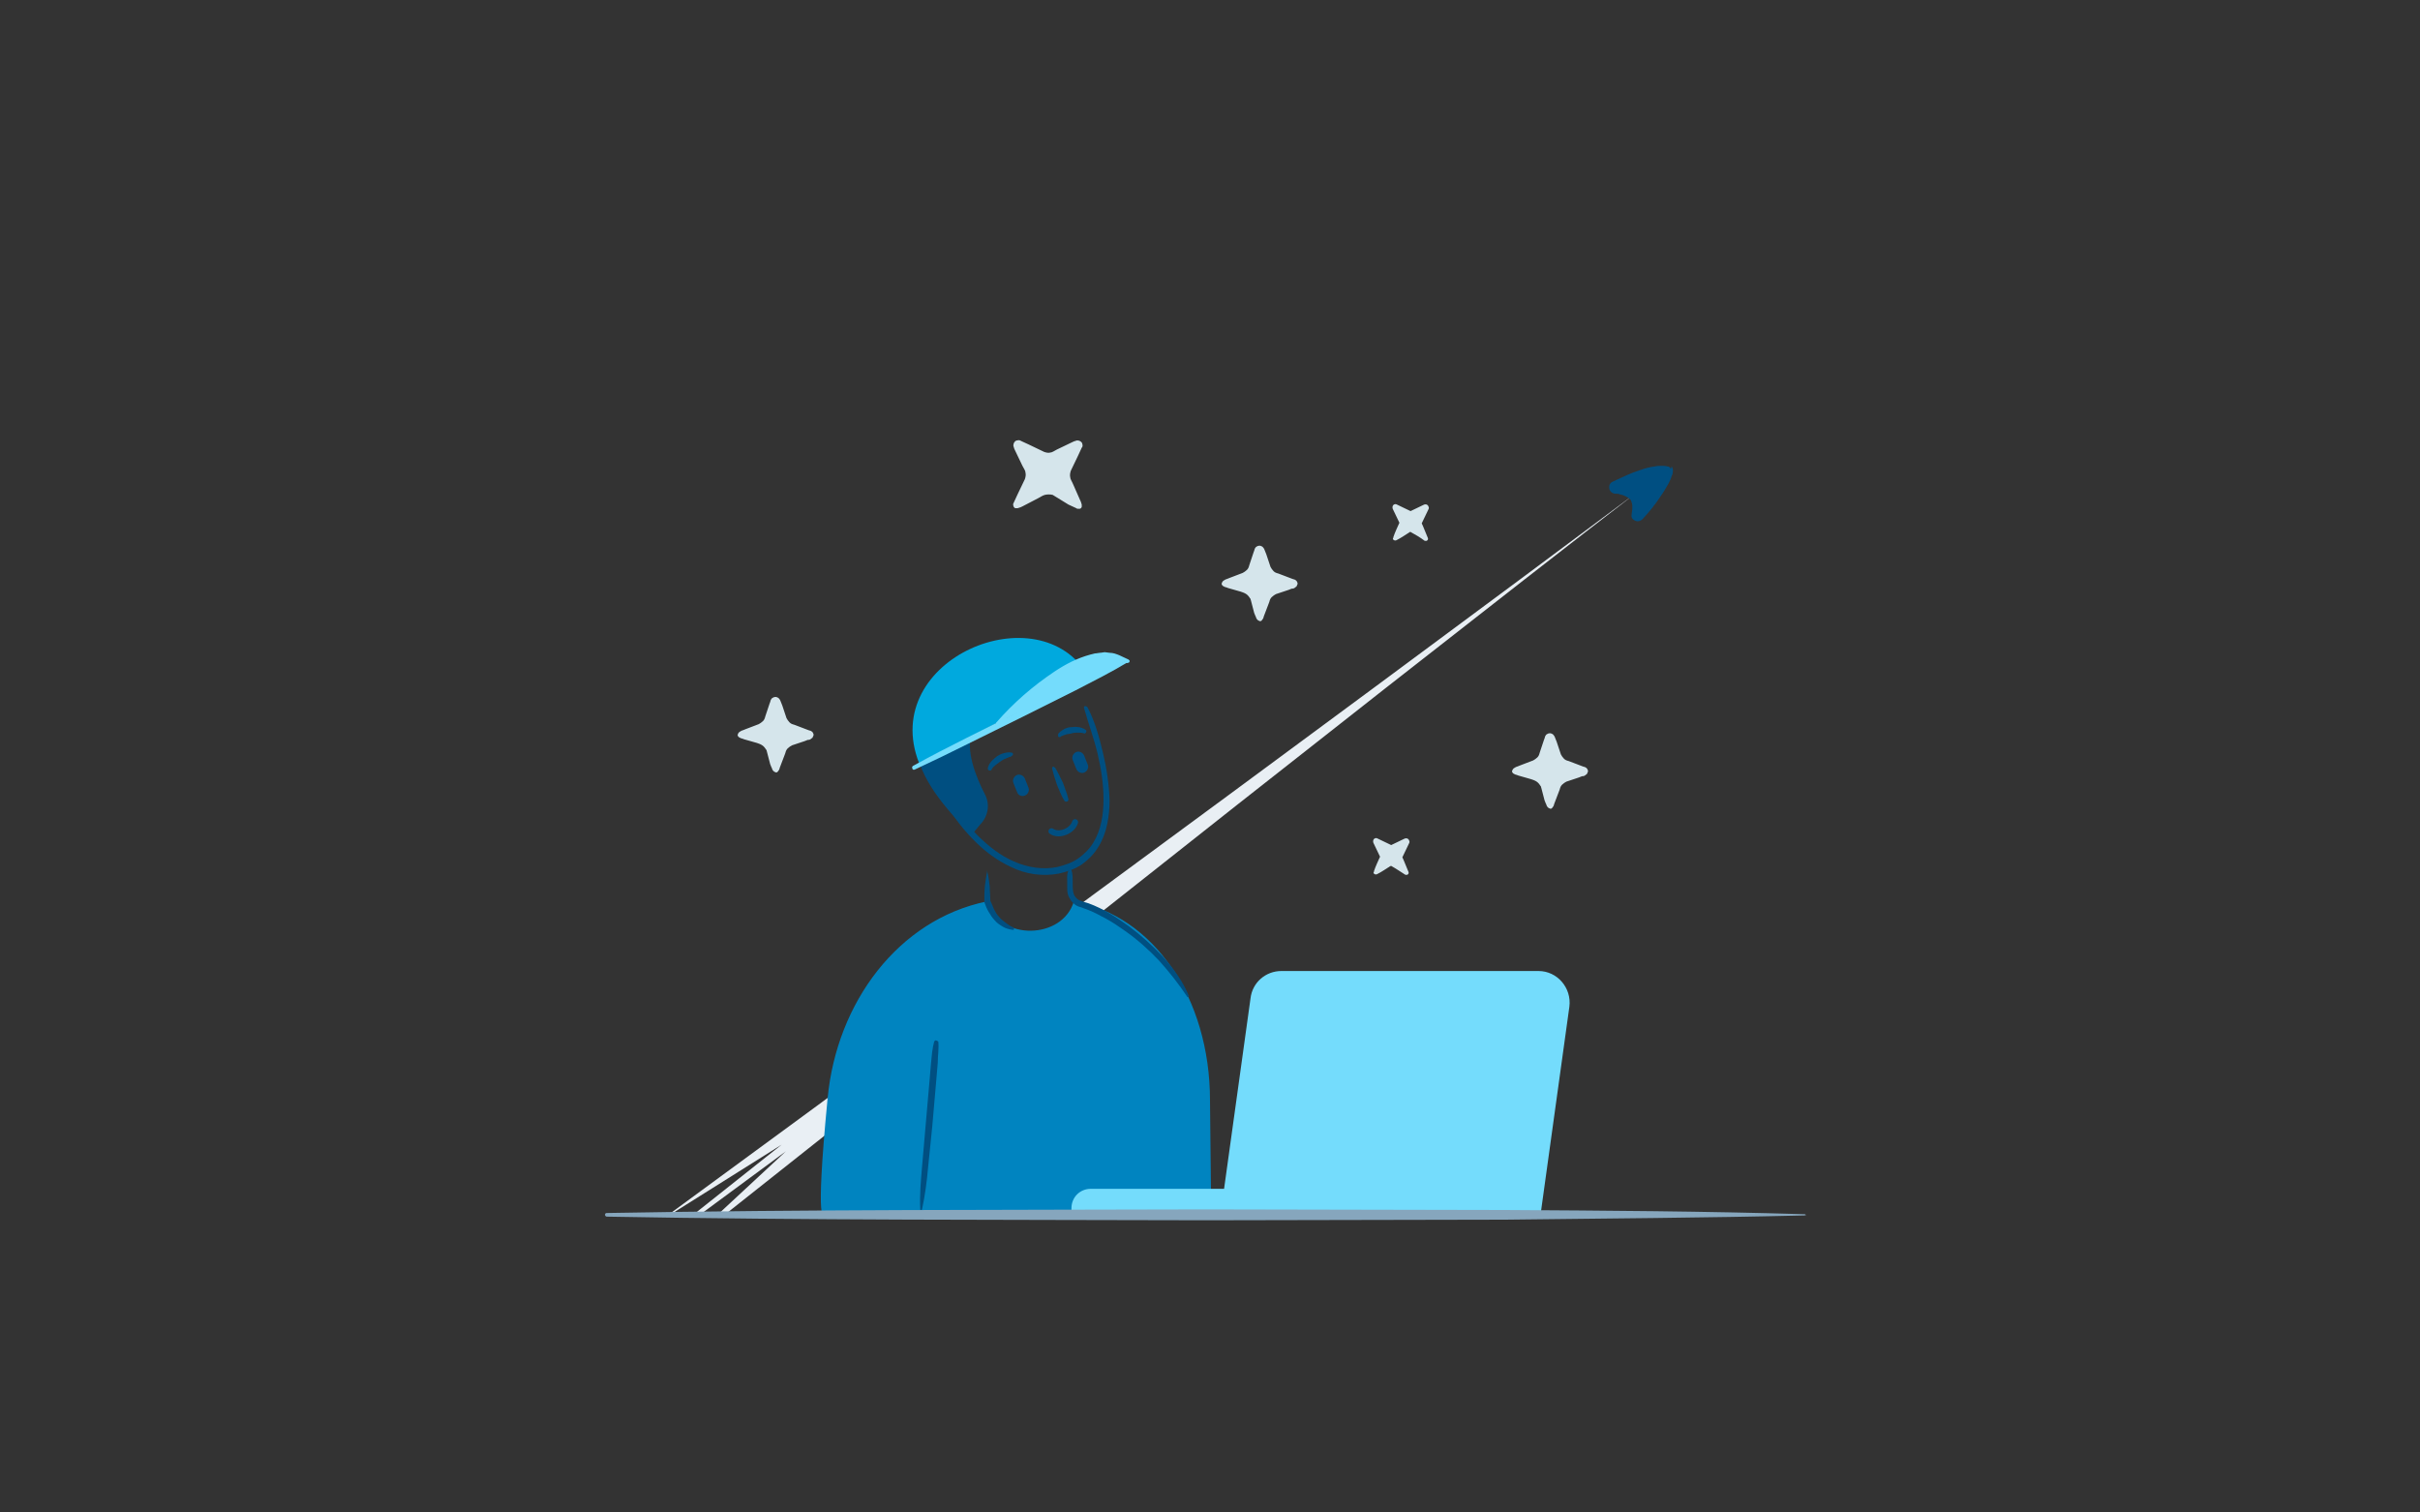 <svg id="Layer_1" xmlns="http://www.w3.org/2000/svg" width="400px" height="250px" viewBox="0 0 400 250">
    <rect x="0" y="0" width="400" height="250" fill="#333333" stroke="none"/>
    <style>
        .st0{fill:#e9eff4}.st1{fill:none}.st2{fill:#004f82}.st3{fill:#0084c0}.st4{fill:#004f81}.st5{fill:#004f84}.st6{fill:none;stroke:#004f81;stroke-linecap:round;stroke-linejoin:round;stroke-miterlimit:10}.st7{fill:#00a9de}.st8{fill:#74dcfc}.st9{fill:#86a6bd}.st10{fill:#d5e5eb}
    </style>
    <path class="st0" d="M162.1 162.9C137.5 181 117 196 110.6 200.7h.3l18.3-11.5-14.5 11.5h1.1l14.1-10.4-11.2 10.4h1.2c9.2-7.3 25.6-20.3 44.4-35.1l-2.2-2.7z"/>
    <path class="st1" d="M130.1 190.3l-14.2 10.4h3l11.2-10.4zm-.9-1.1l-18.3 11.5h3.9l14.4-11.5z"/>
    <path class="st0" d="M165.8 110.3h-.1c-.8-.3-1.8-.6-2.7-1l.5-.5c.5.8.9 1.6 1.3 2.4l.1.2-.1.2-1.2 2.5-.7-.7 2.5-1.2.2-.1.2.1 2.5 1.2-.7.7c-.4-.8-.8-1.7-1.2-2.5l-.1-.2.1-.2c.4-.8.9-1.6 1.3-2.4l.5.5c-.7.4-1.6.7-2.4 1zm-.2-.2c.9-.5 1.7-1 2.4-1.4l.9-.5-.4 1c-.4.9-.7 1.7-1.1 2.6v-.4c.4.8.8 1.7 1.2 2.5l.7 1.4-1.4-.6-2.5-1.2h.5l-2.5 1.2-1.5.7.7-1.4 1.2-2.5v.4c-.4-.8-.7-1.7-1.1-2.6l-.4-1 .9.5c.9.3 1.6.7 2.4 1.3zm12.1 40l2.4 2.2c31.8-25.2 68.9-54.3 90.3-70.8-21.8 16.3-59.9 44.5-92.7 68.6z"/>
    <path class="st2" d="M276 77.3c-.9-1.2-8.9 3-8.9 3s2.2.1 3.1 1.2c.2-.2.5-.4.7-.6-.2.2-.5.4-.7.6 0 0 .1 0 .1.1.9 1.2.4 3.4.4 3.4s6.2-6.5 5.3-7.7z"/>
    <path class="st2" d="M275.9 77.5c-.2-.1-.6 0-.9.2-.3.1-.7.3-1 .5-.7.3-1.4.7-2.1 1-1.4.7-2.8 1.4-4.2 2.2l-.4-2c.4 0 .7.1 1 .1.3.1.6.1 1 .2.6.2 1.3.5 1.9 1.2l-1.5-.2.7-.6c.5-.4 1.2-.3 1.6.2s.3 1.2-.2 1.6l-.7.6.2-1.6c.3.4.5.8.6 1.2.1.4.2.8.2 1.1v1.1c0 .4-.1.7-.2 1.1l-1.8-.9c1.1-1.1 2.1-2.3 3.2-3.4.5-.6 1-1.2 1.5-1.7.2-.3.5-.6.6-.9.1-.1.2-.3.2-.4.1-.1.1-.2.1-.2l.2-.4zm.4-.4c.3.4.2.7.2.9 0 .3-.1.5-.2.7-.1.4-.3.8-.5 1.2-.4.7-.8 1.4-1.3 2.1-.9 1.4-1.9 2.6-3 3.8-.4.4-1 .5-1.5.1-.3-.2-.4-.6-.3-.9v-.1c0-.2.1-.5.1-.7v-.7c-.1-.5-.2-.9-.4-1-.4-.4-.5-1-.1-1.4l.1-.1.1-.1.7-.6 1.4 1.8-.7.6c-.5.4-1.1.3-1.5-.2-.2-.2-.5-.4-1-.6-.2-.1-.4-.1-.7-.2-.2-.1-.5-.1-.7-.1h-.1c-.6-.1-1-.6-.9-1.2 0-.4.3-.7.6-.8 1.5-.7 2.9-1.4 4.5-1.9.8-.3 1.6-.5 2.4-.6.4-.1.8-.1 1.3-.1.2 0 .4 0 .7.1.2 0 .5.1.7.4l.1-.4z"/>
    <path class="st2" d="M270.3 81.6c.3-.2.5-.4.7-.6-.2.2-.4.4-.7.6z"/>
    <path class="st2" d="M270.5 81.6v-.2h-.3c-.1-.3-.1-.4-.1-.6v-.3c.1-.2.2-.3.3-.4l1.4 1.8s-.1-.1-.2-.1c-.1-.1-.5-.2-.8-.2h-.3zm-.6-.1c-.1-.2-.2-.4-.1-.7.1-.3.3-.5.5-.7.5-.4 1.2-.4 1.6.1.4.4.4 1.1 0 1.5l-.2.2c-.1.1-.3.2-.4.2h-.3c-.1 0-.3-.1-.5-.3h-.3v-.2l-.3-.1z"/>
    <path class="st3" d="M200 181.9c0-17-9.4-30.6-22.5-32.9-1.9 6.3-12.1 6.5-14.3.3l-.1-.3c-14.6 3-24.8 16.7-26.3 32.5-2.2 22.7-.5 19.1-.5 19.1h63.9"/>
    <path class="st4" d="M155.1 172.2c.1 1.2-.1 2.3-.1 3.5l-.3 3.5-.6 6.9-.7 6.9c-.2 2.3-.5 4.6-1 6.9 0 .1-.1.1-.2.1s-.1-.1-.1-.2c-.1-2.3.1-4.6.3-6.9l.6-6.9.6-6.9.3-3.5c.1-1.1.2-2.3.5-3.4.1-.2.2-.3.4-.2.1 0 .2.1.3.2zm22-28.4c.2.6.2 1.3.2 1.9 0 .6 0 1.3.1 1.8s.4.9.8 1.2c.2.1.4.2.7.3s.7.2 1 .3c2.5.9 4.6 2.3 6.7 3.8 2 1.5 3.9 3.2 5.7 5.1 1.7 1.9 3.2 4 4.2 6.4 0 .1 0 .2-.1.2s-.2 0-.2-.1c-1.4-2.1-2.9-4-4.6-5.9-1.7-1.8-3.6-3.5-5.6-4.9-1-.7-2-1.4-3.1-2s-2.2-1.2-3.3-1.6c-.3-.1-.6-.2-.8-.3-.4-.1-.7-.2-1-.4-.6-.4-1.1-1.1-1.3-1.8-.1-.4-.1-.8-.1-1.1v-.9c0-.6-.1-1.3.2-1.9.1-.2.3-.3.5-.1-.1-.2-.1-.1 0 0z"/>
    <path class="st4" d="M179.8 117c1.2 2.3 1.9 4.9 2.5 7.4s1 5.1 1.1 7.8c0 2.6-.4 5.4-1.8 7.7-.7 1.2-1.7 2.2-2.8 3-1.2.8-2.5 1.2-3.8 1.5-2.7.5-5.5.1-7.9-1.1-2.4-1.1-4.6-2.8-6.4-4.7-3.7-3.8-6.2-8.5-7.8-13.4 0-.1 0-.2.1-.2s.2 0 .2.1c2.2 4.7 4.7 9.2 8.3 12.9 1.8 1.8 3.8 3.4 6.1 4.4s4.8 1.4 7.2.9c1.2-.3 2.4-.7 3.4-1.4s1.9-1.6 2.5-2.6c1.3-2.1 1.7-4.7 1.7-7.2s-.4-5.1-1-7.6-1.5-4.9-2.2-7.4c-.1-.2 0-.4.2-.4.2.1.3.1.4.3z"/>
    <path class="st4" d="M164.6 109.5c8-3.2 15-1.4 14.5 2.4-.4 3.3-16.5 4.4-18.4 9-1.2 3 .6 7.5 2.1 10.4.9 1.7.5 3.7-.8 5l-1.4 1.7c-8.9-8.8-16.9-20.2 4-28.5zm9.8 17.4c.5.8.9 1.7 1.3 2.5.3.9.7 1.8.9 2.7 0 .2-.1.4-.3.4s-.3 0-.4-.2c-.5-.8-.8-1.7-1.2-2.6-.3-.9-.6-1.8-.8-2.7 0-.1.1-.3.2-.3.1.1.2.1.3.2z"/>
    <path class="st5" d="M179.2 127.7c.5-.2.8-.8.6-1.3l-.6-1.5c-.2-.5-.8-.8-1.3-.6-.5.2-.8.8-.6 1.3l.6 1.5c.2.5.8.8 1.3.6zm-9.8 3.8c.5-.2.8-.8.6-1.3l-.6-1.5c-.2-.5-.8-.8-1.3-.6s-.8.8-.6 1.3l.6 1.5c.2.6.8.8 1.3.6z"/>
    <path class="st6" d="M177.7 135.9c-.4 1.4-2.6 2.4-3.9 1.5"/>
    <path class="st4" d="M167 125.1c-.2 0-.5.2-.8.3-.3.1-.6.3-.9.5-.3.2-.5.4-.8.6-.2.2-.5.4-.6.7-.1.2-.3.2-.5.1-.1-.1-.2-.2-.1-.4.2-.9.9-1.4 1.5-1.9.3-.2.7-.4 1.1-.5.4-.1.8-.2 1.3-.1.2 0 .3.2.2.4-.1.1-.2.2-.4.3zm7.9-3.8c.3-.4.7-.6 1-.8.4-.2.8-.3 1.1-.3.8-.1 1.6-.1 2.4.4.2.1.2.3.1.5-.1.1-.2.2-.4.1-.3-.1-.6-.1-.9-.1-.3 0-.7 0-1 .1s-.7.1-1 .2-.6.2-.8.3l-.1.1c-.2.1-.4 0-.4-.1v-.4z"/>
    <path class="st7" d="M179.9 111.8c-8-14-34.7-2.9-28 14.3"/>
    <path class="st8" d="M186.5 109.4c-2.8 1.7-5.8 3.2-8.7 4.7l-8.8 4.4-8.9 4.4c-3 1.5-5.9 2.9-8.9 4.3-.2.1-.4 0-.4-.2-.1-.2 0-.3.1-.4 2.9-1.6 5.8-3.1 8.8-4.6l8.8-4.4 8.9-4.4c3-1.5 5.9-2.9 9-4.1.1 0 .2 0 .3.1-.1 0-.1.2-.2.2z"/>
    <path class="st8" d="M164.8 119.5c5.7-5.4 15-14.2 21.5-10.3m-21.6 10.2c1.4-1.6 2.9-3.1 4.5-4.5s3.3-2.7 5.1-3.9c1.8-1.2 3.7-2.2 5.9-2.8l.8-.2c.3 0 .6-.1.8-.1.3 0 .6-.1.8-.1l.8.1c.6 0 1.1.2 1.6.4s1 .5 1.5.7c.2.1.2.3.2.4s-.3.2-.4.2c-1.8-.9-3.9-.9-5.8-.4-2 .5-3.8 1.6-5.5 2.7s-3.4 2.4-5 3.8-3.2 2.8-4.9 4.1c-.1.1-.2.1-.3 0-.2-.2-.2-.3-.1-.4zm12.4 80.9h45.2v-3.8h-42c-1.8 0-3.2 1.4-3.2 3.2v.6z"/>
    <path class="st8" d="M201.8 200.3h52.9l4.7-33.9c.4-3.1-2-5.9-5.1-5.9h-42.5c-2.6 0-4.8 1.9-5.1 4.5l-4.9 35.3z"/>
    <path class="st9" d="M298.3 200.9c-16.5.4-33 .5-49.5.7l-49.5.1c-33-.1-66 0-99-.6-.2 0-.3-.2-.3-.3 0-.2.1-.3.3-.3 33-.6 66-.5 99-.6l49.5.1c16.5.1 33 .2 49.5.7.1 0 .2.1.2.2-.1-.1-.2 0-.2 0z"/>
    <path class="st4" d="M163.2 144.1c.2.8.3 1.6.4 2.5 0 .8.1 1.6.1 2.5v-.2c.2.4.4.9.6 1.4.2.4.5.9.8 1.2.3.4.7.7 1.1 1 .4.3.8.6 1.3.8.1.1.1.2.1.3s-.1.1-.2.1c-.6-.1-1.1-.2-1.6-.5s-1-.6-1.4-1.1c-.4-.4-.7-.9-1-1.4s-.5-1-.7-1.6v-.2c0-.8 0-1.6.1-2.5.1-.8.2-1.6.4-2.5-.2.2-.1.1 0 .2z"/>
    <g id="Group_2_" transform="translate(28)">
        <g id="Rectangle-66_12_">
            <path class="st10" d="M226.8 130c-.2-.5-.7-1.1-1.3-1.3l-2.8-1c-.5-.2-.5-.5 0-.7l2.8-1c.5-.2 1.1-.7 1.3-1.3l1-2.8c.2-.5.5-.5.7 0l1 2.8c.2.5.7 1.1 1.3 1.3l2.8 1c.5.2.5.5 0 .7l-2.8 1c-.5.2-1.1.7-1.3 1.3l-1 2.8c-.2.5-.5.5-.7 0l-1-2.8z"/>
            <path class="st10" d="M226.7 130c-.2-.3-.4-.6-.7-.8s-.6-.3-.9-.4l-2.1-.6c-.2-.1-.3-.1-.6-.2-.1-.1-.3-.1-.4-.3-.1-.1-.1-.3 0-.4 0-.1.1-.2.2-.3.3-.2.5-.3.6-.3l.5-.2 2.1-.8c.2-.1.5-.3.7-.5s.3-.4.4-.8l.7-2.1c.1-.2.1-.3.2-.6.1-.1.1-.3.4-.4.1-.1.4-.1.5-.1.2.1.3.1.4.2.3.3.3.5.4.7l.2.5.7 2.1c.1.2.3.5.5.7s.4.3.8.4l2.1.8c.2.1.3.1.6.2.1.1.3.1.4.4.1.1.1.4 0 .5-.1.2-.1.3-.2.3-.3.3-.5.3-.7.3l-.5.2-2.1.7c-.2.1-.5.3-.7.5s-.3.4-.4.8l-.8 2.1c-.1.2-.1.3-.2.6-.1.1-.1.2-.3.4-.1.1-.3.1-.4 0-.1 0-.2-.1-.3-.2-.2-.2-.2-.5-.3-.6l-.2-.5-.6-2.3zm.3-.1l.8 2.1.2.5c.1.2.1.3.2.4 0 0-.1-.1-.2 0v-.1c0-.1.1-.3.2-.5l.7-2.1c.1-.3.3-.8.6-1.1s.6-.6 1.1-.8l2.1-.8.5-.2c.2-.1.3-.1.3-.1l-.1.1v.3c.1.1.1.1 0 0-.1 0-.3-.1-.5-.2l-2.1-.7c-.3-.1-.9-.3-1.2-.6-.3-.3-.6-.6-.8-1.1l-.7-2.1-.2-.5c-.1-.2-.1-.3-.1-.3l.1.1h.3c.1-.1.1-.1.1 0s-.1.3-.2.5l-.8 2.1c-.1.3-.3.8-.6 1.1-.3.3-.6.6-1.1.8l-2.1.7-.5.2c-.2.1-.3.1-.4.1v-.3c0-.1 0 0 0 0 .1 0 .3.1.5.2l2.1.8c.8.2 1.5.8 1.8 1.5z"/>
        </g>
        <g id="Rectangle-66_11_">
            <path class="st10" d="M202 143l-2.5 1.2 1.2-2.5-1.2-2.5 2.5 1.2 2.5-1.2-1.2 2.5 1.2 2.5-2.5-1.2z"/>
            <path class="st10" d="M201.9 143.1c-.8.5-1.5 1-2.3 1.4-.2.1-.4 0-.5-.1s-.1-.2 0-.3v-.1c.3-.9.7-1.7 1.1-2.6v.4l-1.2-2.5c-.1-.3 0-.6.2-.7.2-.1.3-.1.5 0l2.5 1.2h-.5l2.5-1.2c.3-.1.6 0 .7.3.1.2.1.3 0 .5-.4.8-.8 1.7-1.2 2.5v-.4c.4.8.7 1.7 1.1 2.6.1.2 0 .4-.2.5h-.3c-.8-.5-1.5-1-2.4-1.5zm.2-.3c.8.3 1.7.6 2.5 1l-.5.5c-.4-.8-.9-1.6-1.3-2.4-.1-.1-.1-.3 0-.4.4-.8.8-1.7 1.2-2.5l.7.7-2.5 1.2c-.2.1-.3.1-.5 0l-2.5-1.2.7-.7 1.2 2.5c.1.1.1.3 0 .4-.4.8-.9 1.6-1.3 2.4l-.5-.5c.9-.4 1.8-.7 2.7-1h.1z"/>
        </g>
        <g id="Rectangle-66_10_">
            <path class="st10" d="M205.2 87.7l-2.5 1.2 1.2-2.5-1.2-2.5 2.5 1.2 2.5-1.2-1.2 2.5 1.2 2.5-2.5-1.2z"/>
            <path class="st10" d="M205.1 87.9c-.8.5-1.5 1-2.3 1.4-.2.1-.4 0-.5-.1s-.1-.2 0-.3v-.1c.3-.9.7-1.7 1.1-2.6v.4l-1.2-2.5c-.1-.3 0-.6.2-.7s.3-.1.5 0l2.5 1.2h-.5l2.5-1.2c.3-.1.6 0 .7.3.1.2.1.3 0 .5-.4.8-.8 1.7-1.2 2.5v-.4c.4.8.7 1.7 1.1 2.6.1.2 0 .4-.2.5h-.3c-.8-.6-1.5-1-2.4-1.5zm.2-.3c.8.3 1.7.6 2.5 1l-.5.5c-.4-.8-.9-1.6-1.3-2.4-.1-.1-.1-.3 0-.4.4-.8.8-1.7 1.2-2.5l.7.7-2.5 1.2c-.2.1-.3.1-.5 0l-2.5-1.2.7-.7 1.2 2.5c.1.1.1.3 0 .4-.4.8-.9 1.6-1.3 2.4l-.5-.5c.9-.4 1.8-.7 2.7-1h.1z"/>
        </g>
        <g id="Rectangle-66_9_">
            <path class="st10" d="M146.1 81.7c-.5-.2-1.3-.2-1.8 0l-3.7 1.8c-.5.2-.7 0-.5-.5l1.8-3.7c.2-.5.2-1.3 0-1.8l-1.8-3.7c-.2-.5 0-.7.5-.5l3.7 1.8c.5.2 1.3.2 1.8 0l3.7-1.8c.5-.2.7 0 .5.5l-1.8 3.7c-.2.5-.2 1.3 0 1.8l1.8 3.7c.2.5 0 .7-.5.5l-3.7-1.8z"/>
            <path class="st10" d="M146 81.8c-.4-.1-.9-.1-1.3 0s-.8.4-1.2.6l-2.5 1.3c-.2.1-.4.2-.8.3h-.4c-.2-.1-.3-.3-.3-.4-.1-.3 0-.4.1-.6l.6-1.3 1.2-2.5c.1-.3.2-.7.1-1.1 0-.3-.3-.7-.5-1.1l-1.2-2.5c-.1-.2-.2-.4-.3-.8 0-.1 0-.3.1-.5s.3-.4.5-.4c.4-.1.5 0 .7.1l1.3.6 2.5 1.2c.3.1.7.2 1 .1.3 0 .7-.3 1.1-.5l2.5-1.2c.2-.1.4-.2.8-.3.1 0 .3 0 .5.1s.4.3.4.5c.1.3 0 .5-.1.6l-.6 1.3-1.2 2.5c-.1.3-.2.7-.1 1.1 0 .3.3.7.5 1.2l1.1 2.5c.1.2.2.4.3.8v.4c-.1.2-.2.3-.4.3-.3 0-.4 0-.5-.1l-1.3-.6-2.6-1.6zm.1-.3l2.5 1.1 1.3.6h.1s-.1 0-.1.1c0-.1-.1-.3-.2-.5l-1.3-2.5-.3-.6c-.1-.2-.2-.5-.3-.8-.1-.5-.1-1.1.2-1.7l1.2-2.5.6-1.2c0-.1 0-.1 0 0s.1.2.2.2h.1s-.3.1-.5.2l-2.5 1.2-.6.3c-.2.1-.5.2-.8.3-.6.1-1.1.1-1.7-.2l-2.5-1.2-1.2-.6c-.1 0-.1 0 0 0s.2-.1.2-.2v-.1s.1.3.2.5l1.2 2.5.3.6c.1.2.2.5.3.8.1.6.1 1.1-.2 1.7L141 82l-.6 1.2v.1s-.1-.1-.1-.2c-.1 0-.1 0 0 0s.3-.1.5-.2l2.6-1.1c.4-.2.8-.4 1.4-.5.4 0 .9.1 1.3.2z"/>
        </g>
        <g id="Rectangle-66_8_">
            <path class="st10" d="M178.8 99c-.2-.5-.7-1.1-1.3-1.3l-2.8-1c-.5-.2-.5-.5 0-.7l2.8-1c.5-.2 1.1-.7 1.3-1.3l1-2.8c.2-.5.5-.5.7 0l1 2.8c.2.5.7 1.1 1.3 1.3l2.8 1c.5.2.5.5 0 .7l-2.8 1c-.5.2-1.1.7-1.3 1.3l-1 2.8c-.2.5-.5.5-.7 0l-1-2.8z"/>
            <path class="st10" d="M178.7 99c-.2-.3-.4-.6-.7-.8-.3-.2-.6-.3-.9-.4l-2.1-.6c-.2-.1-.3-.1-.6-.2-.1-.1-.3-.1-.4-.3-.1-.1-.1-.3 0-.4 0-.1.1-.2.2-.3.3-.2.5-.3.6-.3l.5-.2 2.1-.8c.2-.1.5-.3.7-.5s.3-.4.4-.8l.7-2.1c.1-.2.1-.3.2-.6.1-.1.1-.3.4-.4.1-.1.4-.1.5-.1.2.1.3.1.4.2.3.3.3.5.4.7l.2.5.7 2.1c.1.2.3.5.5.7s.4.3.8.4l2.1.8c.2.1.3.1.6.2.1.1.3.1.4.4.1.1.1.4 0 .5-.1.2-.1.3-.2.3-.3.3-.5.3-.7.3l-.5.2-2.1.7c-.2.1-.5.3-.7.5s-.3.4-.4.8l-.8 2.1c-.1.2-.1.3-.2.6-.1.1-.1.2-.3.4-.1.1-.3.1-.4 0-.1 0-.2-.1-.3-.2-.2-.2-.2-.5-.3-.6l-.2-.5-.6-2.3zm.3-.1l.8 2.1.2.5c.1.2.1.3.2.4 0 0-.1-.1-.2 0v-.1c0-.1.1-.3.2-.5l.7-2.1c.1-.3.3-.8.6-1.1.3-.3.6-.6 1.1-.8l2.1-.8.5-.2c.2-.1.3-.1.3-.1l-.1.1v.3c.1.1.1.1 0 0-.1 0-.3-.1-.5-.2l-2.1-.7c-.3-.1-.9-.3-1.2-.6-.3-.3-.6-.6-.8-1.1l-.7-2.1-.2-.5c-.1-.2-.1-.3-.1-.3l.1.1h.3c.1-.1.1-.1.1 0s-.1.3-.2.5l-.8 2.1c-.1.3-.3.8-.6 1.1-.3.3-.6.6-1.1.8l-2.1.7-.5.2c-.2.1-.3.1-.4.1v-.3c0-.1 0 0 0 0 .1 0 .3.1.5.2l2.1.8c.8.2 1.5.8 1.8 1.5z"/>
        </g>
        <g id="Rectangle-66_7_">
            <path class="st10" d="M98.8 124c-.2-.5-.7-1.1-1.3-1.3l-2.8-1c-.5-.2-.5-.5 0-.7l2.8-1c.5-.2 1.1-.7 1.3-1.3l1-2.8c.2-.5.5-.5.7 0l1 2.8c.2.5.7 1.1 1.3 1.3l2.8 1c.5.2.5.5 0 .7l-2.8 1c-.5.2-1.1.7-1.3 1.3l-1 2.8c-.2.5-.5.5-.7 0l-1-2.8z"/>
            <path class="st10" d="M98.7 124c-.2-.3-.4-.6-.7-.8-.3-.2-.6-.3-.9-.4l-2.1-.6c-.2-.1-.3-.1-.6-.2-.1-.1-.3-.1-.4-.3-.1-.1-.1-.3 0-.4 0-.1.1-.2.2-.3.3-.2.5-.3.6-.3l.5-.2 2.1-.8c.2-.1.5-.3.7-.5s.3-.4.4-.8l.7-2.1c.1-.2.1-.3.2-.6.1-.1.1-.3.4-.4.1-.1.4-.1.5-.1.2.1.3.1.4.2.3.3.3.5.4.7l.2.5.7 2.1c.1.2.3.5.5.7s.4.3.8.4l2.1.8c.2.1.3.1.6.2.1.1.3.1.4.4.1.1.1.4 0 .5-.1.2-.1.3-.2.3-.3.3-.5.3-.7.3l-.5.2-2.1.7c-.2.1-.5.3-.7.5s-.3.4-.4.8l-.8 2.1c-.1.2-.1.3-.2.6-.1.1-.1.2-.3.4-.1.1-.3.1-.4 0-.1 0-.2-.1-.3-.2-.2-.2-.2-.5-.3-.6l-.2-.5-.6-2.3zm.3-.1l.8 2.1.2.5c.1.2.1.3.2.4 0 0-.1-.1-.2 0v-.1c0-.1.1-.3.2-.5l.7-2.1c.1-.3.3-.8.6-1.1.3-.3.6-.6 1.1-.8l2.1-.8.5-.2c.2-.1.3-.1.3-.1l-.1.1v.3c.1.1.1.1 0 0-.1 0-.3-.1-.5-.2l-2.1-.7c-.3-.1-.9-.3-1.2-.6-.3-.3-.6-.6-.8-1.1l-.7-2.1-.2-.5c-.1-.2-.1-.3-.1-.3l.1.1h.3c.1-.1.1-.1.1 0s-.1.3-.2.5l-.8 2.1c-.1.3-.3.8-.6 1.1-.3.3-.6.6-1.1.8l-2.1.7-.5.2c-.2.1-.3.1-.4.1v-.3c0-.1 0 0 0 0 .1 0 .3.1.5.2l2.1.8c.8.2 1.5.8 1.8 1.5z"/>
        </g>
    </g>
</svg>
